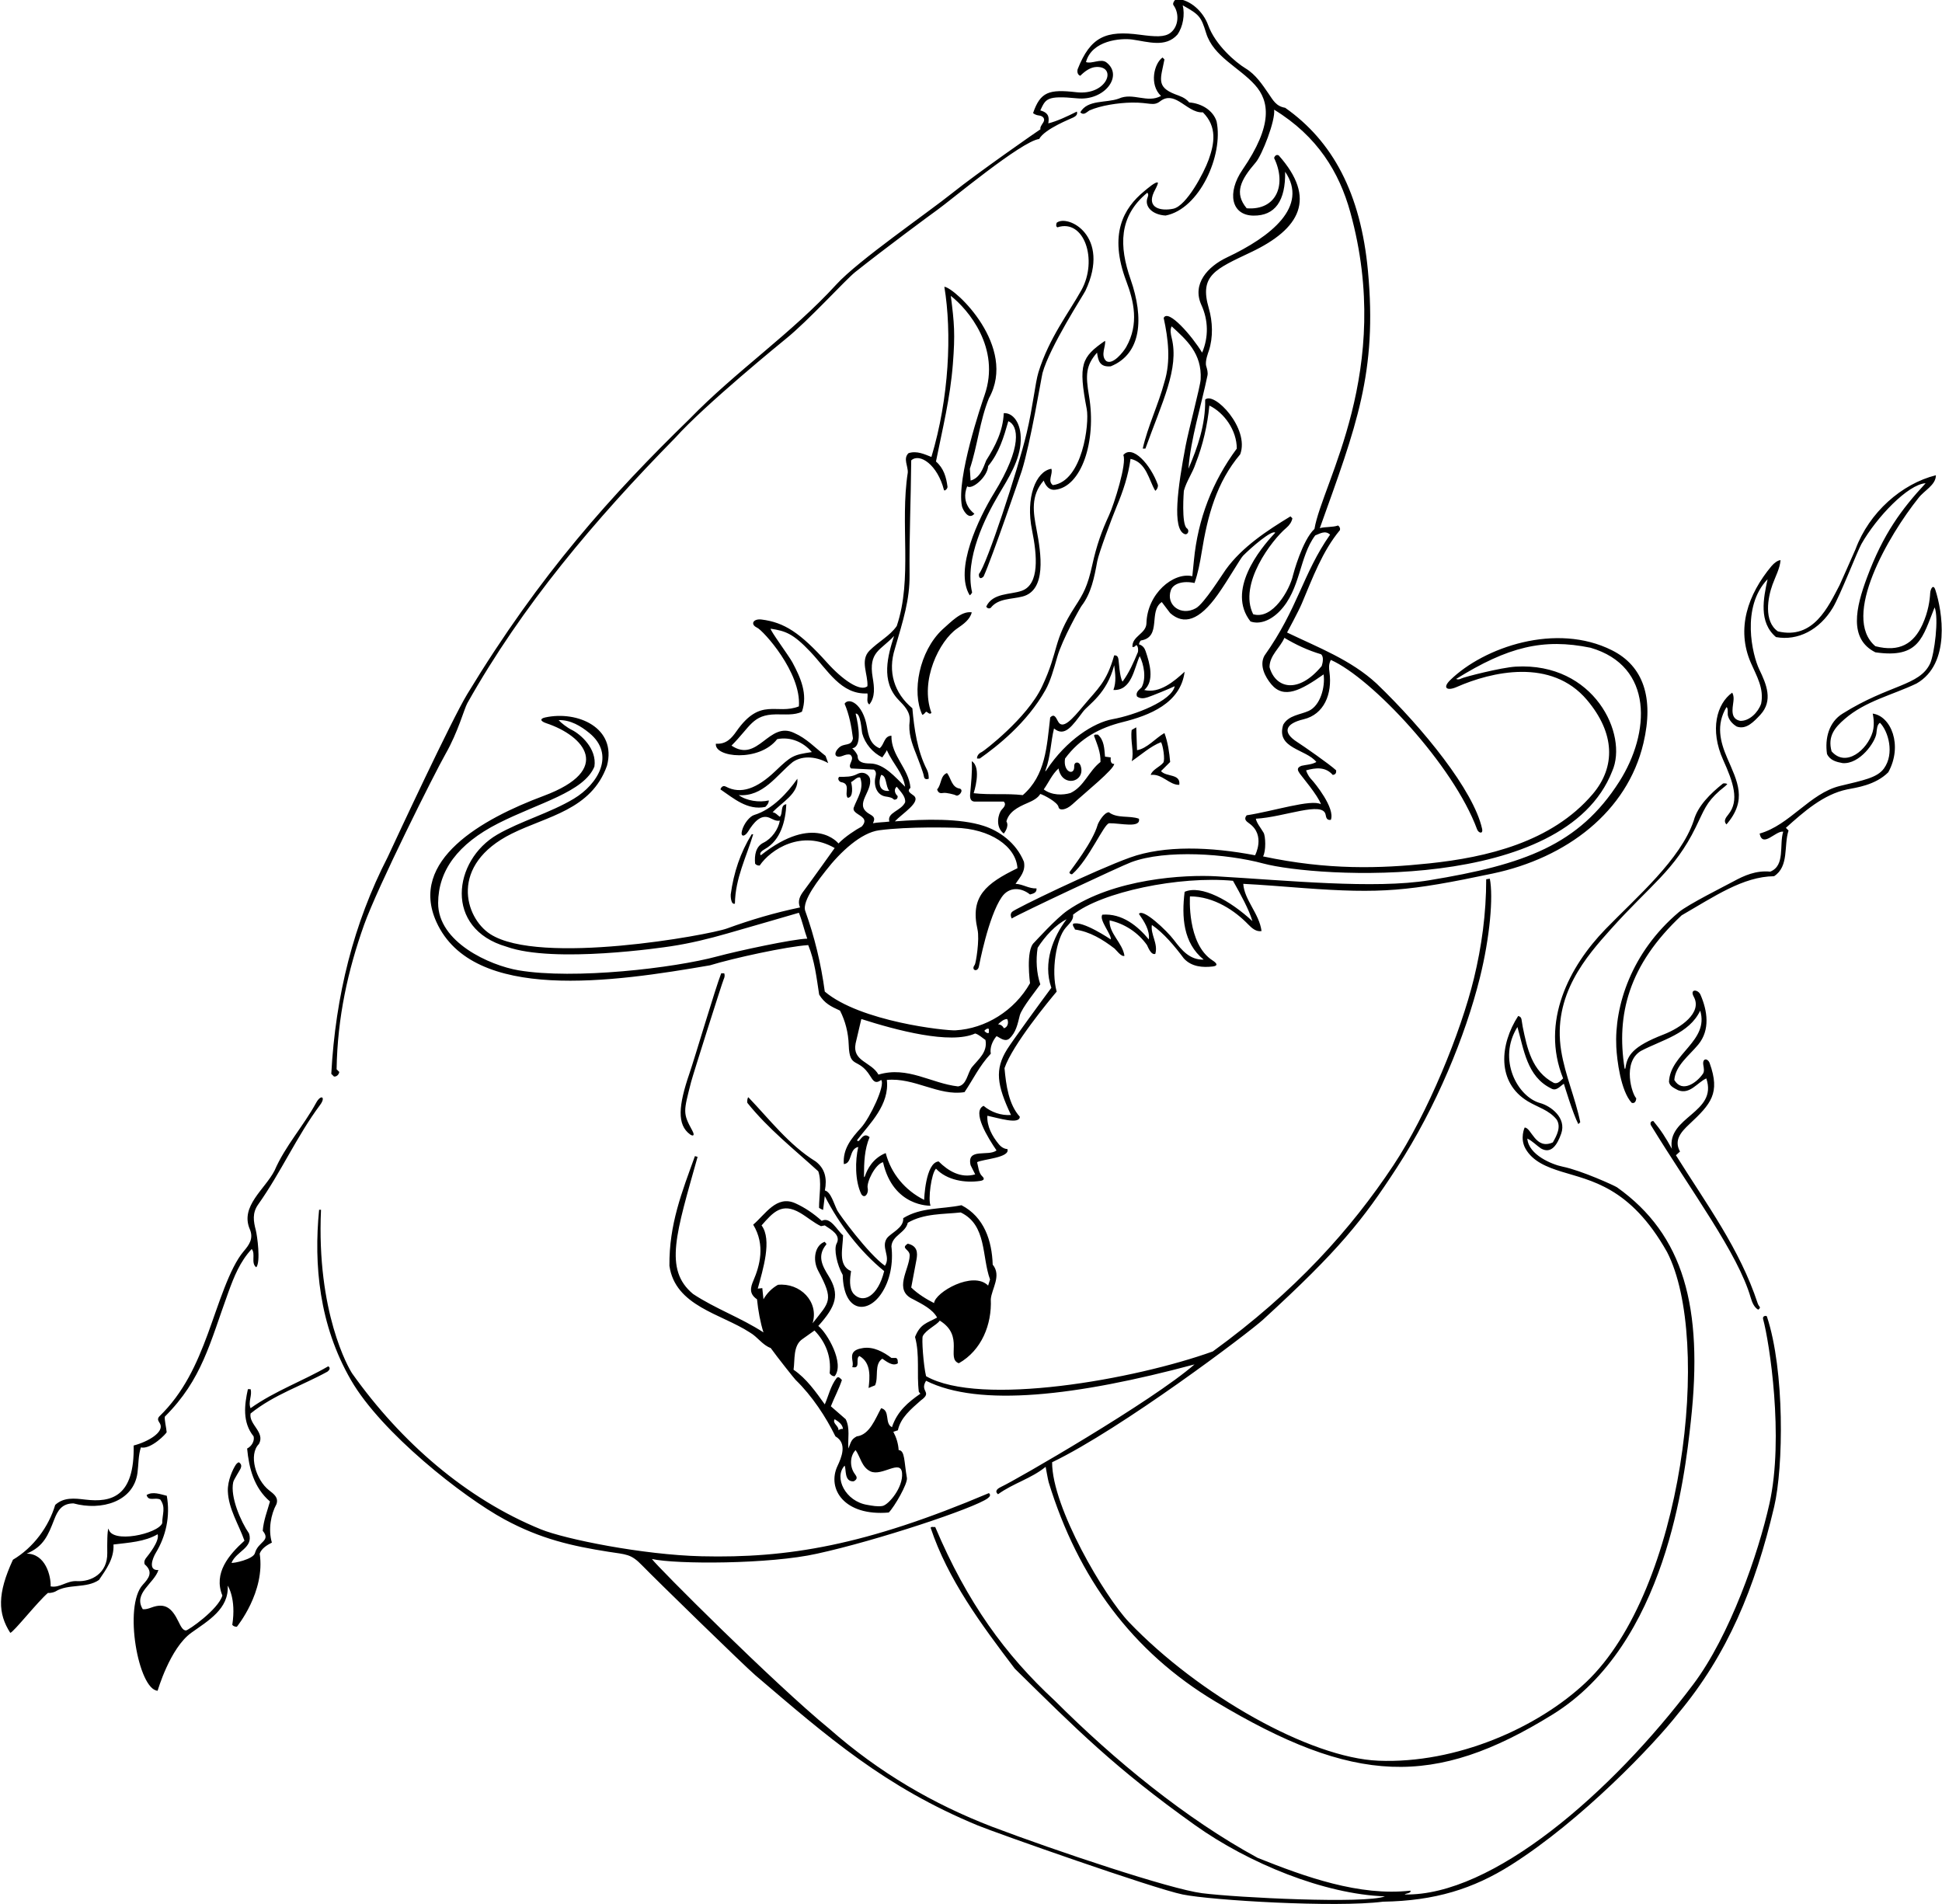 <?xml version="1.0" encoding="UTF-8"?>
<svg xmlns="http://www.w3.org/2000/svg" xmlns:xlink="http://www.w3.org/1999/xlink" width="510pt" height="500pt" viewBox="0 0 510 500" version="1.1">
<g id="surface1">
<path style=" stroke:none;fill-rule:nonzero;fill:rgb(0%,0%,0%);fill-opacity:1;" d="M 89.102 281.5 L 88.398 280.801 C 88.602 267.199 91.375 254.766 95.602 242.898 C 99.125 233 114.199 202.898 117 198 C 120.332 192.164 121.906 186.125 122.734 184.652 C 137.09 159.098 156.125 136.551 177.398 114.898 C 185 106.398 205.59 89.613 206.336 89.012 C 212.258 84.25 222.039 73.48 224.586 71.453 C 232.266 65.336 244.488 56.301 246.215 55.074 C 249.465 52.77 268.199 37.102 272.898 36.5 C 274.398 33.801 281.25 31.176 281.914 30.824 C 282.574 30.477 283.051 30.051 282.801 29.301 C 280.398 30.5 277.699 31.801 275.301 32.398 C 275.438 31.25 275.781 29.68 273.199 29 C 274.625 26 274.789 25.023 282.922 25.828 C 290.074 26.531 295.102 19.875 290.555 16.383 C 289.117 15.277 286.734 16.863 285.199 16.301 C 286.707 10.602 294.34 9.957 297.363 10.383 C 301.512 10.969 306.09 12.574 309.199 9.102 C 310.699 7 311.199 3.801 310.602 1.398 C 314.953 3.836 315.414 4.324 316.742 8.664 C 318.645 14.867 325.422 17.664 329.598 22.336 C 333.359 26.543 334.359 32.828 326.316 44.547 C 322.156 50.602 323.324 56.559 329.188 56.621 C 334.855 56.684 337.625 52.75 337.5 45.102 C 343.703 54.195 333.875 62.098 322.23 67.594 C 317.168 69.984 312.977 74.57 315.504 80.09 C 317.336 84.09 317.426 88.512 315.699 92.602 C 313.051 88.23 306.75 80.973 305.602 83.5 C 306.801 89 307.5 94.801 305.801 100.301 C 304.199 106.301 301.398 112 300.102 117.801 L 300.801 117.801 C 305.281 105.402 309.664 96.809 307.723 88.82 C 307.441 87.664 307.23 86.586 307.699 85.699 C 311.52 89.203 315.688 92.785 315.312 99.625 C 315.215 101.461 312.145 112.953 311.367 117.051 C 309.293 127.977 307.762 138.969 311.102 140.25 C 311.922 140.566 312.473 139.297 311.695 138.742 C 310.199 137.668 310.898 128.898 310.898 128.898 C 311.602 126.301 313.199 124.199 314 121.699 C 315.898 116.898 317.102 111.602 317.602 106.5 C 321.5 108.398 324.801 113 324.801 117.801 C 318.383 126.477 314.582 136.293 313.539 147.18 C 313.43 148.34 313.125 151.312 313.125 151.312 C 308.137 150.18 301.27 155.906 301.074 163.684 C 301.008 166.438 297.227 167.051 297.398 169.898 C 297.898 170 298.102 169.699 298.398 169.398 C 299 169.699 298.918 171.035 298.828 171.258 C 297.715 173.938 296.559 176.598 294.801 179 C 294 177.801 293.863 173.676 293.688 172.953 C 293.566 172.434 293.309 172.059 292.602 172.102 C 290.594 179.234 288.215 180.91 284.613 185.242 C 281.559 188.922 279.031 191.77 277.828 189.398 C 277.191 188.152 276.77 187.43 275.801 188.398 C 274.898 196.102 274.602 203.602 268.602 208.801 C 264.199 208.301 260.102 208.801 255.699 208.301 C 255.699 208.301 257.938 201.562 255.199 199.898 C 255.379 202.672 254.996 205.844 254.773 208.559 C 254.672 209.754 255 210.438 255.898 210.5 L 263.602 210.5 C 264.309 211.211 263.73 211.922 263.066 212.629 C 262.215 213.539 261.219 217.078 263.602 218.898 C 263.602 218.898 265.141 217.102 264.301 215.699 C 264.98 213.203 267.172 212.02 269.848 210.871 C 271.16 210.309 272.52 209.633 273.199 208.5 C 274 208.699 277.773 210.641 277.992 211.949 C 278.152 212.902 279.879 212.816 281.613 211.23 C 285.082 208.055 292.602 201.996 292.602 200.602 C 291.699 200.699 291.602 199.699 291.699 198.898 L 290.199 198.699 C 290 196.602 290 194.398 288.301 192.898 C 288 193 287.5 192.699 287.301 193.199 C 288.102 195.398 289.102 197.602 289 200.102 C 285.898 202.5 284.727 206.551 281.125 208.25 C 279.125 208.852 276.199 208.898 274.102 207.301 C 275.398 205.5 276.301 203.301 278 201.801 C 278 201.801 278.258 204.188 280.266 204.895 C 282.438 205.656 284.785 203.742 283.754 201 C 283.352 199.926 282.055 199.984 282.105 201.246 C 282.219 203.871 279.102 202.781 279.699 199.199 C 283.695 193.785 288.902 191.098 294.801 189.633 C 301.805 187.895 310.051 184.711 311.102 176.398 C 308.398 178.898 304.5 182.199 300.5 181.199 C 303.234 178.828 301.977 174.242 300.832 170.93 C 300.559 170.137 300.07 169.5 299.102 169.199 C 299.199 168.801 299.301 168.5 299.602 168.199 C 305.199 167.301 301.5 160.5 305.102 158.102 L 307.301 161 C 310.84 164.145 314.891 163.094 319.816 156.129 C 322.73 152.008 325.703 146.699 326.445 145.941 C 328.469 143.875 334.102 139 334.898 139.898 C 330.645 144.352 322.09 155.184 328.398 163.199 C 330.812 164.062 333.699 162.938 336.062 160.5 C 341.594 154.809 341.172 146.211 345.398 140.602 C 346.688 140.125 348 139.199 349.301 140.398 C 342.117 150.66 340.902 159.73 332.062 172.188 C 330.66 174.742 332.25 177.77 333.867 179.703 C 337.184 183.66 341.598 181.32 347.602 177.102 C 348.062 180.469 346.719 185.309 343.688 186.688 C 341.402 187.723 338.445 187.805 337 190.301 C 335 196.602 343 196.699 345.699 200.102 C 344.5 200.801 343.102 200.801 341.801 201.102 C 340.383 201.633 340.812 202.371 341.363 203.176 C 341.742 203.734 346.199 209 346.898 211.199 C 344.348 209.781 334.352 213.051 327.398 214.102 C 326.574 215.105 327.246 215.656 328.082 216.246 C 332.43 219.332 329.602 224.602 329.602 224.602 C 317.934 222.363 305.789 221.941 296.754 225.199 C 287.449 228.555 266.672 238.598 265.812 239.438 C 265.41 239.836 265.285 240.367 265.699 241.199 C 268.02 239.781 294.227 227.484 297.078 226.418 C 306.133 223.035 322.152 224.176 331.746 226.758 C 345.625 230.488 410.887 234.535 423.398 202.5 C 427.645 192.891 418.641 173.895 398.062 175.062 C 394.273 175.277 384.516 177.785 383.773 178.172 C 383.328 178.398 382.887 178.523 382.398 178.301 C 396.02 169.84 405.281 167.562 417.699 170.102 C 434.336 174.938 433.383 192.48 425.258 205.246 C 414.672 221.875 400.309 227.07 375.309 231.168 C 360.965 233.52 337.98 231.199 319.496 230.129 C 311.133 229.641 292.531 230.688 280.355 239.094 C 277.352 241.164 271.773 247.359 271.555 247.555 C 269.312 249.531 270.5 258.199 270.5 258.199 C 266.418 265.43 258.789 270.129 250.941 270.57 C 248.324 270.719 225.902 268.266 216.602 260.398 C 215.602 253 213.898 246 211.5 239.301 C 210.398 236.602 215.629 230.246 216.871 228.637 C 220.727 223.664 226.145 218.66 230.871 218.035 C 238.852 216.984 249.973 217.359 250.746 217.375 C 260.031 217.578 266.84 222.258 267.199 228 C 258.891 232.035 254.734 235.438 256.707 244.07 C 257.312 246.723 256.27 253.004 255.988 253.363 C 254.879 254.781 256.738 255.441 257.07 253.828 C 257.133 253.52 259.543 240.699 263.07 235.586 C 265.055 232.711 268.289 233.105 270.5 234.898 C 271.625 234.625 272.301 234.301 272.199 233.301 C 270.199 233.398 268.699 232.199 266.699 232.102 C 267.898 230.301 269.398 228.801 268.898 226.301 C 266.82 221.223 262.34 218.172 258.312 216.875 C 252.109 214.879 243.055 215.074 235 215.699 C 236.961 213.617 241.969 210.59 239.98 208.949 C 239.262 208.355 237.992 207.832 239.102 206.898 C 238.699 201.801 234 198.5 234.102 193.199 C 232.102 193.301 232.301 195.5 231 196.5 C 228.523 195.453 228.066 193.203 227.672 190.887 C 226.637 184.801 222.902 183.035 221.801 184.801 C 223 187.602 223.602 190.699 224 193.898 C 223.547 196.172 221.684 194.953 220.238 196.426 C 218.715 197.977 219.355 199.246 221.328 198.48 C 221.949 198.242 222.625 197.988 223.301 198.199 C 224.699 199.398 222.398 200.801 223.5 201.801 L 229.5 202.102 C 230.145 202.586 230.09 203.246 229.914 203.98 C 229.367 206.246 230.254 208.809 232.555 209.164 C 233.383 209.297 234.238 209.395 234.801 210 C 235.5 210 235.75 209.688 235.75 209.062 C 235.352 208.762 234.438 207.5 235.5 206.602 C 236.5 207.898 237.898 209.199 237.699 210.699 C 236.602 213 232.863 213.352 233.562 215.75 C 232.062 215.949 230.438 215.938 229.25 216.188 C 230.105 214.477 229.086 214.281 227.988 213.547 C 224.371 211.117 229.141 207.875 228.469 204.492 C 228.289 203.598 226.902 202.32 225.078 203.285 C 223.609 204.062 222.07 204 220.398 204 C 219.801 204.5 220.398 205.301 220.898 205.398 C 223.5 205.801 221.699 208.301 222.602 209.5 C 224.199 209.5 223.801 206.301 223.5 205.398 C 224.301 205 225.102 203.898 225.898 204.199 C 227 207.199 225.102 209.602 224.199 212.102 C 224.02 212.707 224.391 213.129 224.844 213.48 C 226.051 214.41 228.102 215.062 226.305 217.055 C 224.75 217.875 221.875 219.75 220.199 221.5 C 220.199 221.5 213.898 213.453 199.801 224.602 C 199.262 224.059 200.172 223.363 200.879 222.969 C 205.07 220.617 206.312 215.512 206.5 211.199 C 204.801 211.398 205.699 213.602 204.801 214.5 C 204.199 214.102 203.699 213.398 202.898 213.301 C 205.301 210.699 209.801 208.398 209.398 204.5 C 206.898 208.109 202.859 212.578 198.066 214.016 C 196.918 214.359 195.359 216.234 194.859 218.137 C 194.41 219.848 195.562 219.812 196.48 218.34 C 197.891 216.062 199.742 213.738 202.117 214.77 C 202.949 215.137 203.789 215.711 204.801 215.5 C 204.398 217.801 202.672 220.234 200.5 221.301 C 198.438 222.312 198.102 224.602 198.301 226.801 C 198.602 227.199 199 227.301 199.5 227.301 C 202.363 223.062 210.57 217.723 219.199 222.699 C 219.199 222.699 212.246 232.441 211.102 233.922 C 210.07 235.254 209.391 236.641 210.102 238.301 C 203.508 239.672 197.133 241.555 190.918 243.824 C 186.203 245.547 141.695 253.656 128.742 245.297 C 122.055 240.977 117.875 227.129 134.398 218.922 C 143.691 214.305 155.262 212.711 159.398 201.102 C 162.051 191.156 151.703 186.543 143.18 188.406 C 141.715 188.727 141.855 189.391 143.52 189.945 C 153.402 193.234 161.188 202.137 142.773 209.004 C 126.559 215.047 107.289 225.918 114.602 242.102 C 124.203 263.355 161.141 257.867 186.438 253.5 C 192.637 251.602 206.562 248.562 212.25 248.188 C 213.949 252.285 214.426 256.688 215.125 261.188 C 216.523 263.488 218.199 264.301 220.602 265.398 C 221.988 268.102 222.781 271.16 222.891 274.438 C 223.098 280.879 225.379 277.504 228.535 282.578 C 229.254 283.73 229.84 284.801 231.398 283.602 C 232.602 284.898 228.445 293.605 226.133 296.141 C 223.645 298.871 221.289 301.652 221.602 305.699 C 223.898 305.5 222.898 301.699 225.398 301.199 C 224.562 304.75 224.5 310.102 226.199 313.602 C 227.094 314.945 228.172 313.379 227.867 312.016 C 227.52 310.473 229.832 305.719 231.898 305.199 C 234.578 317.035 244.375 316.625 244.375 316.625 C 243.688 315 244.555 308.211 245.801 306.898 C 248.645 309.934 253.461 310.719 257.445 310.113 C 258.66 309.93 258.457 309.379 257.961 308.914 C 256.992 308.012 256.945 306.492 256.602 305.199 C 258 304.398 265.363 304.051 264.562 301.75 C 264.562 301.75 263.391 301.789 262.348 300.535 C 260.559 298.383 259.129 295.73 259.301 293 C 262.199 293.605 267.812 295.41 267.812 293.25 C 264.91 290.051 264.199 285 263.801 280.5 C 265.891 274.363 275.555 262.715 277.5 260.398 C 275.996 254.965 277.371 246.445 279.902 243.594 C 280.871 242.5 282.012 241.477 281.801 240.199 C 289.324 234.211 309.715 229.977 323.801 231.301 C 325.75 234.75 328.062 238.938 328.898 241.898 C 323.105 236.492 315.43 232.277 311.102 234.199 C 310.301 240.801 310.699 247.602 316.102 252 C 312.465 252.105 310.355 249.574 308.281 246.836 C 306.422 244.371 300.102 238.398 299.102 240 C 300.5 242 302 244.301 301.699 246.699 C 298.801 243.199 294.699 239.801 289.5 240.199 C 288.5 241.5 292 245.5 291.699 246.699 C 291.699 246.699 284.199 241.602 281.801 242.602 C 281.602 243.199 282.199 243.602 282.301 244.102 C 286.23 244.648 289.574 246.699 292.715 249.109 C 293.012 249.336 294.5 251.398 295.301 251 C 294.801 247.602 291.199 245.102 291.398 241.699 C 295.23 242.539 298.801 244.781 301.211 248.172 C 301.379 248.406 302.199 250.898 303.398 250.5 C 304.199 247.801 302.102 245.398 302.5 242.898 C 305.602 245 308.602 248.602 310.898 251.699 C 312.961 253.941 315.906 254.094 318.438 253.812 C 319.914 253.648 319.688 253.016 318.426 252.207 C 311.664 247.859 312.5 235.398 312.5 235.398 C 318.898 235.398 324.434 239.27 327.801 242.762 C 328.816 243.816 329.945 244.746 331.301 244.5 C 330.699 239.898 326.801 236.398 326.5 232.102 C 331.621 232.359 336.934 232.816 342.316 233.215 C 362.754 234.719 369.863 234.074 392.004 229.398 C 411.426 225.301 427.363 213.16 431.598 195.133 C 434.379 183.289 431.602 174.922 423.336 170.77 C 408.699 163.41 389.75 169.938 380.879 178.566 C 378.699 180.688 380.035 181.516 382.551 180.41 C 391.695 176.379 407.391 172.723 416.758 183.805 C 424.145 192.547 424.355 201.387 418.25 208.555 C 407.484 221.195 390.328 225.148 375.387 226.727 C 362.289 228.109 348.719 228.508 331.699 224.898 C 332.5 223.5 332.375 219.598 331.836 218.676 C 331.066 217.355 330.035 216.176 329.801 215 C 337.293 214.598 347.414 210.262 348.129 213.938 C 348.277 214.707 348.406 215.449 349.5 215.301 C 350.699 212.199 345.191 205.531 344.566 204.871 C 344.016 204.293 343.441 203.598 343 202.301 C 345.5 201.602 348.102 201.301 350 203.5 C 350.801 203.398 350.938 202.938 350.898 202.301 C 349.199 200.699 342.137 195.805 340.656 194.859 C 336.738 192.359 337.453 190.047 342.344 188.887 C 347.684 187.621 349.93 182.312 349.133 176.438 C 348.996 175.434 348.906 174.441 349.5 173.301 C 360.219 178.039 381.719 200.953 387.91 217.801 C 388.27 218.777 389.555 219.137 389.215 217.617 C 386.992 207.605 373.812 191.324 361.5 179.5 C 354.801 173.301 346.102 170 338 166.102 C 338 166.102 341.023 160.516 341.863 158.523 C 344.719 151.754 347.266 144.762 351.898 139.199 C 352 138.699 351.801 138.301 351.398 138 C 350 138.5 348 138.301 346.602 138.699 C 356.227 111.836 361.723 97.785 359.242 71.113 C 357.348 50.746 349.98 37.07 337.5 28.301 C 335.094 27.918 334.289 26.25 333.125 24.562 C 331.508 22.215 329.766 19.566 327.121 17.969 C 324.496 16.383 319.172 11.852 317.262 6.559 C 316.023 3.133 312.605 -0.172 308.898 -0.301 C 308.5 0 307.801 0.898 308.199 1.398 C 309.762 3.547 309.523 6.992 307.375 8.625 C 305.84 9.789 303.48 9.672 299.367 9.121 C 290.512 7.941 286.391 9.562 283 18.199 C 282.812 19.062 283.102 19.699 283.699 19.898 C 284.93 18.672 286.359 17.645 287.938 17.586 C 293.484 17.395 290.758 25.148 282.676 24.219 C 275.48 23.391 273.227 24.109 271.301 29.699 C 271.562 29.938 272.164 30.258 272.75 30.312 C 273.977 30.43 274.559 31.234 273.98 32.148 C 273.586 32.77 273.059 33.457 273.25 33.938 C 272.16 34.648 256.664 45.434 250.152 50.645 C 243.328 56.105 225.395 68.406 219.664 74.676 C 207.801 87.66 193.32 97.398 181 110.102 C 160.824 129.727 141.891 150.629 122.688 182.312 C 118.562 189.117 104.398 219.5 101.801 225.102 C 92.898 242.398 88.102 261.5 87 282 L 87.699 282.699 C 88.375 282.812 89 282.199 89.102 281.5 Z M 299.301 172.301 C 300.398 174.5 301.102 178.102 299.801 180.5 C 299.398 181 298.102 181.699 298.602 182.898 C 299.488 183.555 300.441 183.422 301.43 183.098 C 302.555 182.727 307.301 180.801 308.5 180.199 C 307.727 184.074 298.016 187.809 292.184 188.859 C 287.285 189.746 280.07 194.277 274.828 202.219 C 274.512 202.699 274.414 202.652 274.621 202.109 C 275.895 198.73 275.938 194.828 276.801 191.301 C 279.641 193.664 281.605 190.598 284.434 186.871 C 285.848 185.008 290.688 182.188 292.602 174.699 C 292.898 177 293.199 179 292.398 181.199 C 297.199 181.398 297.801 175.602 299.301 172.301 Z M 231.398 203.5 C 232.898 203.602 232.562 206.688 233.562 207.688 C 230.438 208 230.801 204.898 231.398 203.5 Z M 228.5 200.496 C 226.809 200.488 225.242 200.199 225.238 198.625 C 225.238 198.055 224.102 196.699 223.801 196.5 C 226.375 196.188 225.539 190.758 224.699 187.398 C 226.062 187.188 226.254 191.957 226.438 192.625 C 227.172 195.312 229.215 197.699 231.699 198.898 C 232.102 198.301 232.625 197.625 232.898 197 C 234.676 200.91 237.062 202.789 237.699 206.602 C 235.148 204.141 232.184 200.52 228.5 200.496 Z M 188.293 251.176 C 177.016 254.219 150.797 257.289 136.188 254.812 C 128.621 253.527 115.012 247.434 115.062 237.125 C 115.102 228.688 120.156 221.637 130.879 216.199 C 141.492 210.82 153.363 208.012 156.102 201.301 C 156.812 196.547 152.355 192.754 150.211 191.703 C 148.934 191.082 147.312 189.812 146.699 189.102 C 149.809 189.023 152.496 190.637 154.762 192.488 C 161.664 198.133 157.098 205.906 150.691 209.754 C 144.492 213.477 136.656 215.652 130.609 219.16 C 118.953 225.91 116.547 243.855 133 248.602 C 145.5 253.102 174.52 248.75 176.145 248.504 C 181.273 247.73 186.203 246.523 191.062 245.121 C 196.008 243.695 208.5 240.102 209.801 239.699 C 210.699 241.898 211.199 244.301 212 246.5 C 208.375 246.562 193.77 249.699 188.293 251.176 Z M 264.5 267.602 C 265 268.5 264.602 269.898 263.602 270 C 263.398 269.5 262.801 269 262.102 269 C 262.699 268.398 263.602 267.602 264.5 267.602 Z M 259.699 270.199 L 259.699 271.199 C 259.398 271.5 258.801 271.102 258.5 270.699 C 258.875 270.312 259.199 270 259.699 270.199 Z M 230.699 282.199 C 228.801 278.801 223.75 278.75 224.699 274 L 226.199 267.602 C 235.27 270.512 249.598 274.355 256.102 271.398 C 257.102 271.699 257.898 272.5 258.801 273.102 C 259.398 276.301 257 278.102 255.199 280.301 C 254 282 253.898 284.898 251.602 285.301 C 244.5 284.5 238.398 279.898 230.699 282.199 Z M 276.102 259.398 C 273.75 262.562 265.801 273.434 264.469 275.582 C 261.172 280.891 261.812 284.938 265.5 292.801 C 263 293 260.301 292.102 258.301 290.398 C 255.145 291.895 259.453 298.809 261.699 302.102 C 259.602 303.801 253.801 301.301 254.898 306 L 256.102 308.398 C 252.301 309.5 249 307.5 246.5 305 C 243 305.301 242.699 315.102 242.699 315.102 C 237.699 312.602 234 308.199 232.602 302.801 C 229.16 304.176 227.727 307.16 227.188 308.75 C 226.973 309.387 226.898 309.102 226.898 308.75 C 226.906 305.289 227.012 301.805 228.375 298.625 C 227.062 297.52 226.43 298.645 225.672 299.48 C 225.328 299.855 224.953 299.574 225.195 299.258 C 228.426 295.059 233.645 290.105 232.898 283.602 C 240.102 282.898 246.5 287.898 253.301 286.801 C 255.602 283.398 257.125 280 260.199 276.699 C 259.898 275.199 260.602 273.398 261.699 272.102 C 262.5 272.398 263.801 273.699 265 272.801 C 266.852 271.16 267.246 268.871 267.805 266.684 C 268.297 264.738 272.398 259.699 273.199 258.5 C 272.199 255.5 272 252.102 272.5 248.898 C 274.375 245.938 277.25 242.812 280.102 241.398 C 276.602 246 273.801 252.801 276.102 259.398 Z M 346.898 171.801 C 347.699 172.398 347.398 174 347.102 174.898 C 340.973 182.309 334.965 180.824 333.398 175.199 C 333.398 172.102 336.199 170.102 337.301 167.5 C 340.301 169.301 343.5 170.801 346.898 171.801 Z M 334.602 28.801 C 346.008 35.773 351.719 45.277 354.605 55.711 C 366.105 97.262 347.199 126.887 345.199 138.898 C 342 141.898 339.637 150.734 339.566 151.051 C 338.715 154.875 334.227 162.84 329.102 161.301 C 325.133 153.367 334.07 141.758 337.781 138.648 C 338.613 137.953 339.246 137.027 339.398 136.102 L 338.898 135.602 C 332.902 139.246 326.184 143.617 321.883 149.613 C 320.875 151.016 316.219 158.5 314.074 159.711 C 310.141 161.926 306.086 158.855 307.5 154.953 C 308.102 153.293 310.629 152.418 313.699 153.102 C 314.598 150.559 315.117 147.863 315.559 145.133 C 317.141 135.316 319.488 126.68 325.699 119.301 C 328.227 112.516 318.871 102.723 316.5 104.938 C 316.602 111.535 314.5 117.5 312.102 123.102 C 312.699 115.199 315.398 106.801 317.102 98.602 C 317.258 97.816 317.016 96.953 316.77 96.137 C 316.391 94.871 317.355 92.434 317.469 92.094 C 318.617 88.551 318.48 84.469 317.43 80.879 C 314.922 72.281 319.18 70.672 328.598 66.195 C 341.457 60.078 345.867 52.125 335.801 40.801 C 335.199 40.5 334.75 40.938 334.602 41.5 C 337.918 48.355 335.352 55.312 327.398 54.699 C 324.062 50.691 325.766 47.293 329.781 42.641 C 331.43 40.73 335 31.602 334.602 28.801 Z M 304.898 25.199 C 301.758 22.242 303.074 16.656 305.301 15.102 L 305.801 15.602 C 304.855 20.562 303.52 22.785 308.602 24.75 C 309.859 25.234 311.191 25.582 312.301 26.898 C 315.574 27.145 318.59 28.992 319.5 31.898 C 321.336 40.762 315 54.902 306.102 56.602 C 302.617 56.406 300.562 54.258 301.32 52.023 C 301.484 51.539 301.727 51.09 301.301 50.602 C 293.73 56.836 293.883 64.68 296.914 73.359 C 300.457 83.52 299.82 92.906 291.699 96.199 C 288.742 96.469 288.391 94.633 288.102 92.602 C 285.145 95.977 285.059 98.48 285.988 103.938 C 288.02 115.848 284.004 127.93 277.031 128.617 C 274.867 128.832 274.102 126.199 274.102 126.199 C 270.609 130.156 271.348 134.555 272.203 138.996 C 273.445 145.441 274.863 155.031 268.508 156.656 C 265.578 157.406 262.156 157.098 260.199 159.602 C 259.801 159.898 259.301 159.801 259 159.301 C 260.695 155.645 265.332 156.207 268.32 155.148 C 273.047 153.473 272.367 145.812 271.031 139.242 C 269.293 130.723 271.992 123.785 276.102 123.102 C 276.602 124.398 275 126.301 276.5 127.398 C 284.27 126.398 286.129 111.258 285.395 107.422 C 283.145 95.652 283.992 93.793 290.199 89.5 C 290.5 90.801 288.898 93.301 290.5 94.801 C 292.191 95.973 295.004 92.453 295.758 91.129 C 299.199 85.082 297.738 79.02 295.797 73.883 C 291.102 61.473 295.074 54.66 300.477 50.223 C 301.207 49.621 303.688 47.438 304.102 48 C 303.949 48.852 303.398 49.648 303.012 50.5 C 301.102 54.699 304.938 55.48 308.125 54.812 C 311.613 54.074 316.199 45.328 317.414 41.93 C 318.934 37.688 319.684 33.281 315.898 29.5 C 313.605 29.656 311.637 27.801 309.652 26.641 C 308.062 25.711 306.465 25.227 304.676 26.598 C 302.859 27.988 301.953 26.867 297.25 26.938 C 293.711 26.992 289.078 27.684 286.102 29 C 285.301 29.5 284.602 30.398 283.699 29.5 C 285.602 26.102 290.5 27.102 293.801 25.898 C 297.5 24.199 301.301 27.199 304.898 25.199 Z M 283.996 76.188 C 288.391 68.262 284.711 57.363 277.699 59.699 C 277.301 59.5 277.312 59.062 277.5 58.5 C 280.395 56.184 291.828 61.93 285.059 76.34 C 284.574 77.363 275.645 91.137 273.785 97.945 C 273.516 98.934 270.617 116.414 268.328 123.672 C 268.137 124.289 260.5 146.602 258.301 151.398 C 257.309 152.391 256.961 151.406 257.102 150.699 C 259.102 148.398 267.305 123.453 269.625 113.688 C 271.27 106.766 271.859 100.516 272.719 97.738 C 275.523 88.707 280.703 82.125 283.996 76.188 Z M 209.801 185.5 C 210.477 176.59 200.418 165.578 198.832 164.836 C 196.922 163.938 197.828 162.418 199.992 162.691 C 205.922 163.438 210.105 166.105 217.246 174.059 C 221.18 178.445 225.938 181.797 227.801 180.199 C 228 177.102 225.801 173.5 228.301 170.898 C 230.801 168.398 233.699 167 235.5 164.398 C 239.699 152 236.301 137.602 238.398 124.102 C 238.5 122.398 237.102 120.398 238.602 119 C 240.801 118.301 242.801 119.301 244.602 120 C 249.262 104.52 250.016 87.41 248 75.301 C 250.879 75.621 267.254 91.035 259.699 104.602 C 257.301 110.5 256.699 117.102 254.699 123.102 L 254.898 126.199 C 257.398 125.5 258.199 122.898 259 120.898 C 261.398 117.102 263.398 113.199 263.602 108.5 C 265.992 108.34 268.223 111.047 268.062 115.691 C 267.887 120.875 264.898 125.445 262.156 130.082 C 258.844 135.688 253.234 146.699 255.285 155.539 C 255.32 155.695 254.727 156.434 254.645 156.301 C 250.547 149.574 257.004 136.078 261.078 129.449 C 268.543 117.305 267.465 111.738 264.801 110.602 C 263.602 114.801 262.398 118.898 259.5 122.398 C 259.367 125.211 255.234 128.758 254 127.699 C 252.117 132.406 255.898 134.898 255.898 134.898 C 254.336 136.777 252.781 133.734 252.621 132.922 C 251.145 125.547 257.746 106.113 258.562 103.77 C 262.867 91.422 254.234 81.238 249.699 77.699 C 250.625 84.938 250.855 87.695 250.242 95.559 C 249.539 104.602 247.543 112.48 245.801 121.199 C 247.84 122.961 248.504 125.32 248.828 127.805 C 248.898 128.332 248.012 129.125 247.891 128.652 C 246.215 122.078 241.535 118.867 239.301 120.898 C 239.207 131.516 238.773 140.426 238.867 150.938 C 238.922 157.52 237.238 162.707 235 170.398 C 233.102 176.398 234.801 182 239.602 186 C 240.07 191.371 240.898 197.184 243.414 202.105 C 243.977 203.199 243.898 204.5 243.898 204.5 C 242.906 204.848 242.676 204.328 242.578 203.621 C 242.477 202.91 241.047 199.141 240.555 197.914 C 239.453 195.18 238.484 192.406 238.898 189.301 C 239.078 186.926 237.531 185.398 235.992 183.816 C 231.191 178.879 233.188 172.062 234.801 167 C 231.359 170.781 228.008 171.062 229.18 177.938 C 229.613 180.473 229.883 183.051 228.301 185 C 227.398 184.398 228 183.102 227.801 182.102 C 220.859 182.449 217.406 176.016 212.828 171.176 C 208.293 166.383 206.281 165.695 202.398 165.102 C 202.102 165.398 207.164 172.203 208.102 173.949 C 210.227 177.93 212.199 182.246 210.602 186.898 C 208.645 187.879 206.125 187.566 203.75 187.598 C 197.598 187.688 197.129 190.77 192.102 195.801 C 199.102 200.5 201.898 189.199 208.602 192.5 C 211.801 193.898 214.102 196.398 216.801 198.5 L 217.5 200.398 C 214.699 198.801 211 198.199 208.199 200.102 C 203.898 203.602 200.398 209.301 194 208.801 C 196 210.301 199.398 210.801 201.898 210.199 C 201.898 210.898 201.5 211.398 201 211.898 C 196.301 212.898 192.602 209.602 189.199 207.301 C 189.199 207.301 189.551 206.008 190.645 206.586 C 194.531 208.633 198.73 207.172 203.652 202.465 C 207.824 198.473 208.309 198.234 213.199 197.5 C 211 194.898 207.602 193.398 204.102 194.102 C 199.367 200.188 187.535 198.914 188 195.301 C 190.73 195.488 192.133 193.859 193.414 192.027 C 199.77 182.953 203.922 187.816 209.801 185.5 Z M 291.258 135.285 C 292.586 132.402 296 121.602 295 119.5 C 297.348 116.684 302.152 121.914 304.102 127.398 C 304.102 128 303.898 128.5 303.398 128.898 C 301.699 126.102 301.102 121.398 296.898 120.5 C 296.309 124.895 294.938 129.004 293.254 133.004 C 292.102 135.738 288.535 145.285 288.148 147.43 C 287.383 151.629 286.57 155.809 284.035 159.105 C 283.664 159.59 278.953 167.926 277.645 172.543 C 276.73 175.777 275.832 178.926 274.562 181.188 C 269.676 189.895 261.742 196.07 257.301 199.199 L 256.602 199.199 C 256.496 198.891 256.77 197.918 257.832 197.484 C 258.332 197.281 269.738 188.586 273.629 180.344 C 278.203 170.66 276.383 168.457 282.312 159.312 C 284.5 155.938 285.602 154.047 286.852 148.355 C 288.012 143.098 289.309 139.52 291.258 135.285 Z M 503.301 179.5 C 496.977 182.531 489.898 184.062 484.414 188.84 C 481.891 191.039 479.91 193.305 481 197.301 C 484.758 201.637 490.375 196.938 491.781 192.242 C 492.449 190.02 491.801 187.398 491.801 187.398 C 496.578 188.023 499.785 195.711 495.898 202.801 C 492.484 206.219 487.402 206.836 485.137 207.297 C 478.855 208.574 473.617 213.254 469 217.398 L 469.699 218.102 C 468.398 222.102 469.898 227.5 465.898 230.102 C 457.746 230.188 450.188 235.438 441.625 240.375 C 427.562 253.52 424.473 266.586 426.621 280.43 C 426.68 280.785 426.824 280.781 426.875 280.438 C 427.352 277.16 428.723 274.824 436.887 271.66 C 441.316 269.941 447.133 265.973 444.812 261.75 C 443.656 259.648 445.934 259.746 446.578 261.234 C 448.402 265.43 449.16 270.457 446 274.301 C 443.625 277.188 440 279.801 439.699 283.602 C 441.762 287.133 445.605 284.301 447.199 282 C 447.637 281.387 447.461 280.523 447.328 279.746 C 446.988 277.785 448.492 277.824 448.992 279.211 C 451.824 287.098 449.332 289.898 443.652 295.211 C 441.402 297.312 439.555 299.461 441.199 302.398 L 440.125 303.375 C 448.199 316.277 456.91 328.02 461.59 342.242 C 461.719 342.641 461.945 342.98 462.141 343.219 C 462.336 343.461 461.812 343.98 461.684 343.902 C 460.691 343.32 460.141 342.062 459.77 340.789 C 456.387 329.117 444.238 312.938 433.5 295.398 C 433.301 294.699 433.688 294.375 434.199 294.398 C 436.199 296.801 437.438 298.75 439.062 301.688 C 437.66 293.188 451.199 292.301 448.102 283.199 C 445.699 284.301 443.801 287.5 440.699 286.301 C 439.801 285.801 438.5 285.301 438.301 284.102 C 438.602 276.699 448.898 273.398 446.5 265.398 C 443.602 271.5 436.398 273.102 430.898 276 C 425.938 279.039 428.629 287.426 429.699 288.398 C 429.688 289.125 429.301 289.898 428.5 289.602 C 425.629 286.48 424.637 278.379 424.465 274.938 C 423.938 264.211 428.379 250.141 440.863 239.559 C 443.289 237.508 453.156 232.598 455.152 231.504 C 458.102 229.891 461.145 228.543 464.898 228.898 C 468.898 227.301 467.199 221.898 468.301 218.398 C 466.301 218.102 462.898 222.801 462.102 218.898 C 470 216.699 475.312 208.312 483.199 206.398 C 489.355 204.906 492.973 204.25 494.75 201.812 C 497.582 197.926 495.91 192.012 493.699 189.801 C 492.945 190.305 492.902 191.441 492.773 192.566 C 492.516 194.855 488.418 200.738 483.898 200.398 C 482.301 200.102 480.602 199.699 479.801 198 C 479.199 193.898 480.301 189.602 483.898 187.398 C 496.133 179.719 504.133 180.148 506.898 174.199 C 508.012 171.672 509.219 162.328 508.062 159.5 C 504.887 167.32 504.098 173.004 492.5 171.301 C 485.453 167.777 487.359 159.555 490.309 151.645 C 494.605 140.113 499.371 133.738 505.699 126.898 C 501.051 127.191 492.793 135.859 488.84 142.855 C 487.723 144.836 483.293 156.32 481.332 159.59 C 477.84 165.41 472.129 168.359 466.398 167.301 C 461.801 163.398 463.102 157.102 464.199 152.102 C 457.152 159.426 460.207 172.059 462.016 175.805 C 463.883 179.676 465.719 183.977 462.301 187.699 C 460.602 189.5 458.602 191.699 456.102 190.801 C 454.918 190.09 453.984 189.012 453.738 187.754 C 453.676 187.414 453.898 185.898 453.398 185.699 C 450.621 190.332 451.738 194.746 453.566 198.996 C 456.254 205.246 458.98 210.023 453.398 216.5 C 452.555 215.656 453.164 214.773 453.895 213.879 C 456.855 210.234 455.172 205.41 452.535 199.574 C 448.945 191.625 450.848 184.793 454.898 181.898 C 454.898 181.898 455.43 182.609 455.23 184.121 C 454.961 186.223 454.391 188.762 457 189.301 C 459.398 189.398 461.699 187.102 462.5 184.801 C 463.316 180.785 461.32 177.551 459.805 174.066 C 455.895 165.086 459.023 156.09 465.215 148.672 C 465.926 147.82 466.906 147.117 467.602 147.102 C 467.422 149.297 466.289 151.316 465.488 153.52 C 464.254 156.887 463.113 163.168 466.898 165.801 C 476.277 168.043 480.16 159.246 483.109 153.648 C 483.207 153.461 486.242 146.641 487.301 144.199 C 490.902 134.523 499.434 127.043 508.398 124.801 C 508.398 127.398 505.301 128.801 503.801 130.801 C 496.059 140.477 483.406 161.988 492.5 169.699 C 498.883 171.344 502.586 168.996 504.871 163.996 C 506.402 160.648 506.809 157.555 506.898 155.746 C 506.949 154.73 507.695 153.199 508.258 154.914 C 510.07 160.453 512.391 174.32 503.301 179.5 Z M 251.379 165.039 C 246.695 168.266 241.496 178.73 244.602 187.199 C 244.102 187.801 243.699 187 243.199 186.898 C 242.898 187.199 242.602 187.699 242.199 187.699 C 239.398 181.75 241.367 171.051 247.5 165.301 C 249.699 163.398 252.398 160.398 255.199 160.801 C 254.742 162.699 253.016 163.91 251.379 165.039 Z M 307.301 200.102 L 304.898 202.5 C 306.301 204.102 310.102 203.102 309.699 206.102 C 307.102 206.199 305.199 203.102 302.199 203.5 C 302.574 202.125 304.512 201.453 305.473 200.312 C 306.051 199.629 305.398 195.602 304.898 194.898 C 302.102 196 299.699 198.199 297.199 199.898 C 297.898 197.5 296.801 194.602 297.199 191.699 L 298.398 191 L 298.602 197 C 301.199 196.602 303.5 193.801 305.801 192.5 C 306.699 194.898 307.102 197.699 307.301 200.102 Z M 252.102 207.102 C 253.211 207.574 251.738 209.316 251.012 208.855 C 250.656 208.633 248.461 208.117 247.809 208.227 C 247.059 208.352 246.422 208.371 246.102 207.301 C 247.301 206 246.898 203.699 248.699 203 C 249.801 204.398 249.898 206.801 252.102 207.102 Z M 421.625 244 C 412.129 253.785 404.504 268.289 410.5 283.199 C 409.801 283.801 409.199 284.699 408.102 284.398 C 402.301 281.398 401.043 275.258 399.898 269.699 C 399.5 267.75 399.801 267.102 398.699 266.801 C 393.871 274.27 392.973 284.238 401.262 289.23 C 403.84 290.781 406.781 291.492 408.801 294 C 410 295.898 408.898 298.102 407.801 300 C 403.211 302.066 402.191 296.102 400.398 296.102 C 400.398 296.102 399.086 298.906 400.613 301.633 C 402.531 305.051 406.352 306.516 410.027 307.668 C 417.625 310.055 428.105 311.566 437.801 328.801 C 449.684 351.781 442.113 417.496 416.566 441.719 C 403.941 453.691 382.504 463.207 362 462.375 C 344.004 461.648 314.789 445.113 296.5 426 C 290.195 419.41 276.25 395.875 276.301 384 C 294.543 375.219 327.871 350.051 331.688 346.559 C 351.633 328.32 357.902 320.395 366.816 306.668 C 377.266 290.59 384.844 271.969 388.625 256.812 C 391.289 246.121 392.195 235.48 391.25 230.75 L 390.301 230.898 C 390.301 239.965 389.094 248.586 387.094 256.867 C 383.625 271.199 374.859 292.562 365.922 306.031 C 354.773 322.82 340.164 339.16 318.5 354.898 C 298.02 362.266 257.383 369.5 243.199 361.398 C 242.5 358.5 242.012 351.477 242.34 350.855 C 243.254 349.137 245.918 348.051 246.801 346.801 C 253.375 350.875 248.375 356.75 251.801 358 C 257.801 354.602 260.5 347.801 260.199 341.199 C 260.398 338.5 263.102 335 260.699 332.102 C 260.5 325.898 258.5 319.602 252.5 316.5 C 247.102 317.602 241.898 317 237.199 319.898 C 237.398 322.5 234 323.699 232.898 325.199 C 231.301 327.602 234 330 232.398 332.398 C 228 329.301 220.359 318.836 219.879 317.871 C 218.941 316.008 218.211 313.02 216.625 312.625 C 217.227 309.523 216.699 306.898 214.199 305 C 207.184 300.676 202.016 293.859 196.566 288.188 C 196.344 287.953 196.098 289.41 196.301 289.66 C 201.789 296.484 208.438 301.715 214.898 307.602 C 215.844 310.332 215.098 313.953 215.094 317.125 C 215.094 317.316 216.156 317.738 216.156 317.738 L 216.602 314.102 C 220.398 321.5 225.801 328.602 232.199 333.801 C 230.551 340.461 226.684 342.43 224.199 339.801 C 222.898 338.301 223.199 335.699 223.5 333.801 C 219.898 332.301 221.398 327.602 221.398 324.398 C 219.801 323.102 218.102 319.398 215.801 320.602 C 213.699 318.699 211.375 317.125 208.898 316 C 203.934 313.742 201 318.898 197.801 321.602 C 201.055 326.969 199.516 332.434 197.828 336.355 C 197.094 338.074 196.664 339.758 198.801 341.199 C 199.102 344.199 199.699 347.398 200.5 349.898 C 194.5 346 187.898 343.699 182 339.801 C 174.238 333.348 177.625 323.75 183.199 303.801 L 182.5 303.602 C 179.102 313 175.699 321.5 175.801 332.398 C 177.301 343 189.398 345 196.898 349.898 C 199 351.102 200.199 353.199 202.398 354 C 204.199 356.5 208.598 362.039 208.941 362.371 C 213.277 366.574 216.898 372.102 219.398 377.199 C 222.613 379.055 220.941 382.84 219.941 384.973 C 217.105 391.008 221.742 398.211 233.398 397.199 C 234.898 395.699 238.426 389.578 238.168 388.113 C 237.398 383.723 237.668 380.895 236 380.801 C 235.898 379.102 235.398 377.5 234.602 376 L 235.801 375.602 C 236.5 372.301 239.234 370.051 241.836 367.75 C 245.027 365.469 241.406 365.516 243.199 362.602 C 257.184 369.59 282.664 366.633 313.699 358.301 C 302.602 368 266.625 388.75 263 390.414 C 262.188 390.789 261 391.5 262.102 392.398 C 266.102 389.5 270.801 388.301 274.602 385.199 C 274.602 385.199 275.23 388.695 275.398 389.242 C 283.117 414.41 297.359 433.75 319.105 446.785 C 355.66 468.699 376.609 469.508 407.742 450.238 C 437.605 431.754 442.43 387.84 444.035 373.27 C 447.348 343.215 442.141 324.25 424.676 311.809 C 424.074 311.379 415.246 307.359 410.375 306.371 C 407.633 305.82 401.426 303.309 401.102 299 C 402.398 299.602 403.5 300.801 404.699 301.602 C 407.395 303.141 408.973 300.582 409.98 297.742 C 411.492 293.504 407.176 290.418 404.496 289.684 C 398.512 288.047 393.188 278.203 398.5 269.699 C 400.199 275.602 401 282.699 407.301 285.801 C 408.699 286.699 409.699 285.199 410.699 284.602 C 410.699 284.602 413.102 292.602 414.5 295.199 L 415 294.699 C 413.699 288.301 411.059 282.477 410 276 C 407.598 261.277 416.73 251.047 423.02 244.02 C 433.461 232.359 439.742 228.641 445.336 217.23 C 447.547 212.723 448.004 210.82 451.625 207.625 C 452.285 207.039 453.105 206.508 453.574 205.957 C 453.727 205.773 452.691 205.594 452.438 205.797 C 449.164 208.41 445.82 211.695 444.801 215.5 C 441.344 225.723 429.875 235.5 421.625 244 Z M 220.199 375.602 C 220.301 374.398 218.5 373.801 219.199 372.699 C 220.199 373.301 221.273 374.051 221.375 375.25 C 220.977 375.148 220.398 375.398 220.199 375.602 Z M 236.895 386.852 C 237.211 390.633 233.363 395.164 231.77 395.477 C 230.555 395.715 228.984 395.41 227.801 395.199 C 221.996 394.285 218.938 387.984 221.801 384.898 C 222.301 385.699 221.602 389.199 224.199 389 C 225.352 388.395 224.996 387.75 224.516 387.113 C 223.055 385.184 223.215 382.285 224.699 380.801 C 226 382.699 226.301 385.301 228.602 386.398 C 231.664 387.789 236.574 383.066 236.895 386.852 Z M 240.301 351.102 C 241.602 355.801 240.699 360.801 241.301 365.5 L 241.699 366 C 238.398 368.301 235.699 370.602 234.301 374.602 L 234.301 374.801 C 232.199 373.898 233.898 370.398 231.398 369.801 C 229.898 372.5 228.398 376.801 225 377.199 C 223.5 378 223.5 378.688 222.801 380.398 C 222.602 377.801 223.301 375.102 222.102 372.699 L 218.199 369.301 C 219.102 367 220.301 364.801 221.102 362.398 C 220.699 362 220.199 361.301 219.699 361.898 C 218.102 364 217.602 366.5 216.602 368.801 C 214.301 365.602 211.801 362 208.398 359.699 C 208.801 357.102 208.199 353.301 210.801 351.602 L 213.898 349.398 C 216.852 352.445 218.352 356.309 217.887 360.559 C 217.863 360.77 218.562 361.5 219.199 361.398 C 221.879 358.051 217.223 350.016 214.898 348.199 C 219.574 343.023 220.602 339.93 217.598 335.078 C 215.98 332.469 214.488 329.801 217 326.801 C 217.102 326.5 216.699 326.398 216.602 326.102 C 214.059 326.945 213.281 330.742 214.875 333.723 C 219.07 341.566 217.863 341.816 213.398 347.5 C 215.133 341.812 210.102 336.816 204.301 337.398 C 202.699 338.301 201.398 339.602 200.5 341.199 L 200.188 338.25 C 199.887 338.352 199.438 338.312 199 338.398 C 200.34 333.43 202.828 325.57 200 321.801 C 203.062 318.312 205.34 315.691 210.168 318.531 C 212.016 319.617 213.699 321.105 215.602 322 L 216.602 321.801 C 218.211 322.887 220.93 324.305 219.707 326.574 C 218.926 328.023 219.812 332.188 221.312 334.812 C 221.527 344.492 227.641 345.227 231.367 339.832 C 233.809 336.305 234.613 331.582 234.102 327.301 C 234.301 324.398 237.801 323.801 238.398 321.102 C 242.699 318.602 247.801 318.898 252.301 318.398 C 259.199 321.699 257.801 330 260 336 L 259.5 337.602 C 255.512 333.609 245.555 339.391 245.301 342.199 C 243.5 341.301 241 339.801 239.301 338.102 C 239.301 338.102 240.34 332.621 240.676 330.82 C 241.039 328.891 240.887 327.172 238.398 326.602 C 236.398 327.898 238.938 328 238.898 329.699 C 238.816 333.402 234.5 338.801 239.801 341.199 C 242.25 342.5 244.898 343.801 246.102 346 C 243.348 347.504 241.688 347.629 240.301 351.102 Z M 291.199 213.301 C 293.398 215 296.602 214.102 299.102 215 C 299.656 217.586 294.23 216.137 291.312 216.191 C 289.953 216.215 285.992 225.711 281.605 229.539 C 281.371 229.742 280.684 229.305 280.891 228.992 C 281.371 228.258 286.977 221.172 288.277 216.551 C 288.379 216.184 289.801 213.398 291.199 213.301 Z M 191.902 234.879 C 192.668 229.188 194.441 223.871 197.398 219.102 L 197.801 219.102 C 196 225.102 193.102 230.602 193 237.301 C 191.898 237.699 191.867 235.152 191.902 234.879 Z M 181.484 284.168 C 179.512 291.934 179.27 292.273 181.797 296.883 C 182.602 298.355 181.914 298.406 181.227 297.906 C 177.734 295.371 178.176 290.316 181.039 281.953 C 182.566 277.492 187.801 259.699 189.398 255.602 L 190.199 255.602 C 190.406 256.172 190.273 256.695 190.035 257.203 C 189.688 257.934 181.957 282.312 181.484 284.168 Z M 86 360.199 C 79.301 363.898 72 366.199 65.801 371.199 C 65.301 374.102 69.699 376.102 68 379.199 C 65.195 382.008 67.199 388.641 70.652 391.352 C 71.922 392.344 73.203 393.254 72.602 395 C 71.145 397.668 70.391 401.633 71.398 405.098 C 70.199 405.699 68.699 406.598 68.199 408 C 69.727 418.031 62.199 427.199 62.199 427.199 C 61.801 427.199 61.301 427.098 61 426.699 C 62.094 419.77 59.801 416.402 59.801 416.402 C 60.152 422.492 54.66 425.621 50.273 428.75 C 44.629 432.77 41.398 444 41.398 444 C 36.363 443.75 32.352 421.758 37.496 416.168 C 39.016 414.52 40.363 412.844 38 410.801 C 37.75 410.051 38.051 409.523 38.438 409.039 C 38.824 408.551 42 404.699 41.398 402.902 C 38 404.902 33.801 405.098 29.801 405.598 C 30 409.301 27.898 412.098 26 414.902 C 22.668 417.215 17.879 415.844 14.57 417.926 C 14.301 418.094 13.25 418.418 12.602 418.301 C 9.898 420.598 3.602 428.598 2.699 428.801 C -0.566 423.723 -0.746 418.543 3.398 409.598 C 8.801 406.402 12.801 400.902 14.5 395.199 C 16.77 393.137 19.57 393.469 22.41 393.805 C 29.25 394.621 35.359 393.082 35.102 379.602 C 38.848 378.629 43.164 376.113 42.043 373.895 C 41.727 373.266 41.148 372.781 41.801 372 C 48.254 365.77 51.676 358.145 54.578 350.277 C 57.406 342.605 60.238 332.996 64.004 328.586 C 65.402 326.945 66.652 325.25 65.602 322.801 C 63 316.75 69.602 312.301 72.102 307.398 C 74.895 300.941 79.645 295.785 83.027 289.598 C 84.293 287.277 85.629 288.062 84.059 290.168 C 77.98 298.305 73.812 307.828 67.801 316.301 C 66.195 318.559 66.57 320.742 67.184 323.078 C 67.543 324.445 68.5 331.398 67.301 332.801 C 65.801 331.699 67.199 329.301 66.102 328 C 63.02 331.312 61.461 335.266 60.008 339.254 C 55.102 352.703 53.082 362.25 43.301 372 C 43.102 372.602 43.703 375.066 43.766 376.082 C 43.785 376.391 39.633 380.715 37 380.102 C 36.301 382.199 36.398 384.602 36.102 386.801 C 35.082 394.332 26.672 396.812 19.301 394.801 C 16.238 394.801 15.137 396.734 14.266 398.973 C 12.629 403.164 11.504 406.102 7 408 C 11.918 408 13.398 413.801 13.301 416.598 C 15.75 417.055 17.543 415.062 20.172 415.215 C 24.02 415.441 28.242 413.172 28.172 407.832 C 28.141 405.609 28.145 401.773 28.5 401.418 C 29.199 405.516 41.5 402.801 42.602 400 C 42.602 397.602 43.602 395.898 42.102 393.801 C 40.699 393.102 39 394.398 38.5 392.602 C 40.102 391.602 42.102 392.398 43.801 392.801 C 44.762 398.137 43.582 403.398 40.926 407.777 C 40.027 409.266 38.844 412.484 41.602 412.301 C 40.5 415.801 34.898 418.402 37.5 422.598 C 38.277 422.664 39.023 422.426 39.746 422.156 C 43.43 420.785 45.172 422.355 46.875 425.855 C 47.469 427.074 48.004 428.168 48.832 428.168 C 49.43 428.168 57.301 422.699 58.398 419 C 56 413.098 60.102 408.301 64.199 404.598 C 62.695 400.32 59.996 396.23 59.836 391.586 C 59.738 388.754 61.203 385.754 61.902 384.691 C 62.102 384.395 62.352 384.148 62.699 384 C 63.402 384.422 63.445 384.949 63.246 385.496 C 63.016 386.121 61.406 388.48 61.242 389.25 C 60.422 393.113 63.246 399.586 65.398 402.699 C 66.602 406.5 62.102 407.301 60.801 410.402 C 61.199 410.598 66.504 409.5 66.953 407.855 C 67.797 404.773 71.23 404.703 69 402 C 69.199 399.301 70.199 396.801 70.898 394.301 C 66.699 390.699 65.398 385.602 64.898 380.398 C 66.102 379.801 66.898 378.398 66.602 377.199 C 63.602 373.5 64.199 368.898 65.102 364.801 L 65.801 364.801 C 66.301 366.398 65.102 368.102 65.801 369.801 C 72.301 365.199 79.5 362.699 86.199 358.801 C 86.898 359.199 86.5 359.836 86 360.199 Z M 464.016 345.719 C 468.715 359.902 468.383 385.23 465.922 395.688 C 460.918 416.953 453.691 434.473 440.699 450 C 434.238 458.258 415.32 478.051 396.836 489.75 C 386.91 496.027 376.824 499.18 363.199 499.398 C 350.781 500.988 318.18 499.055 310.566 497.5 C 302.965 495.945 261.551 481.348 256.738 479.355 C 232.391 469.273 217.422 456.195 198.379 439.945 C 195.574 437.551 172.027 414.594 168.648 411.102 C 165.66 408.008 164.5 408.25 159.75 407.5 C 150.246 406 141.992 404.16 132.461 398.988 C 121.59 393.09 100.164 376.262 92.168 362.414 C 83.785 347.91 82.391 332.105 83.801 317.699 L 84.301 317.699 C 83.094 344.566 91.527 359.27 92.5 360.699 C 105.328 378.754 122.445 393.617 141.996 401.594 C 148.375 404.195 168.832 408.32 184.25 408.688 C 206.805 409.227 227.172 405.895 259.699 392.102 C 260.242 392.539 259.992 393.016 259.391 393.461 C 255.91 396.059 230.258 404.59 214.602 408 C 202.199 410.801 177.5 410.832 171.199 409.402 C 172.5 411.301 203.5 442.301 217.801 454 C 231 465.602 245.199 473.801 260.5 479.699 C 277.402 486.098 307.297 496.094 315.668 497.164 C 324.961 498.348 358.586 500 363.699 498 C 347.762 497.426 327.969 489.363 313.812 479.281 C 292.781 464.309 282.652 454.066 266.5 438.199 C 257.602 426.5 248.898 414.699 244.398 401.199 C 244.602 400.801 245.199 401.098 245.602 401 C 254 420.832 264 434.598 277 446.602 C 292.699 462.301 311.5 477.699 330.301 487.898 C 342.801 492.898 357 498 370.398 496.5 C 370.699 497.199 369.102 497.199 368.898 497.5 C 391.828 497.977 423.199 470.914 444.707 442.281 C 454.254 429.578 461.746 408.117 464.699 394.801 C 468.539 377.477 464.672 352.367 463.02 346.41 C 462.77 345.504 463.914 345.41 464.016 345.719 Z M 235.801 358 C 234.5 358.898 232.898 357.602 231.699 356.801 C 229.5 358.301 230.801 361.699 229.801 363.801 C 229.199 364 228.602 364.301 228.102 364.5 C 228.398 361.898 228.898 357.898 225.699 356.102 C 224.5 356.699 226.199 359.602 223.801 359 C 224.051 358.504 223.945 357.816 223.828 357.121 C 223.57 355.535 223.914 354.398 226.688 353.996 C 229.375 353.605 231.988 354.996 234.102 356.602 L 235.301 356.602 C 235.898 356.898 235.699 357.5 235.801 358 "/>
</g>
</svg>

